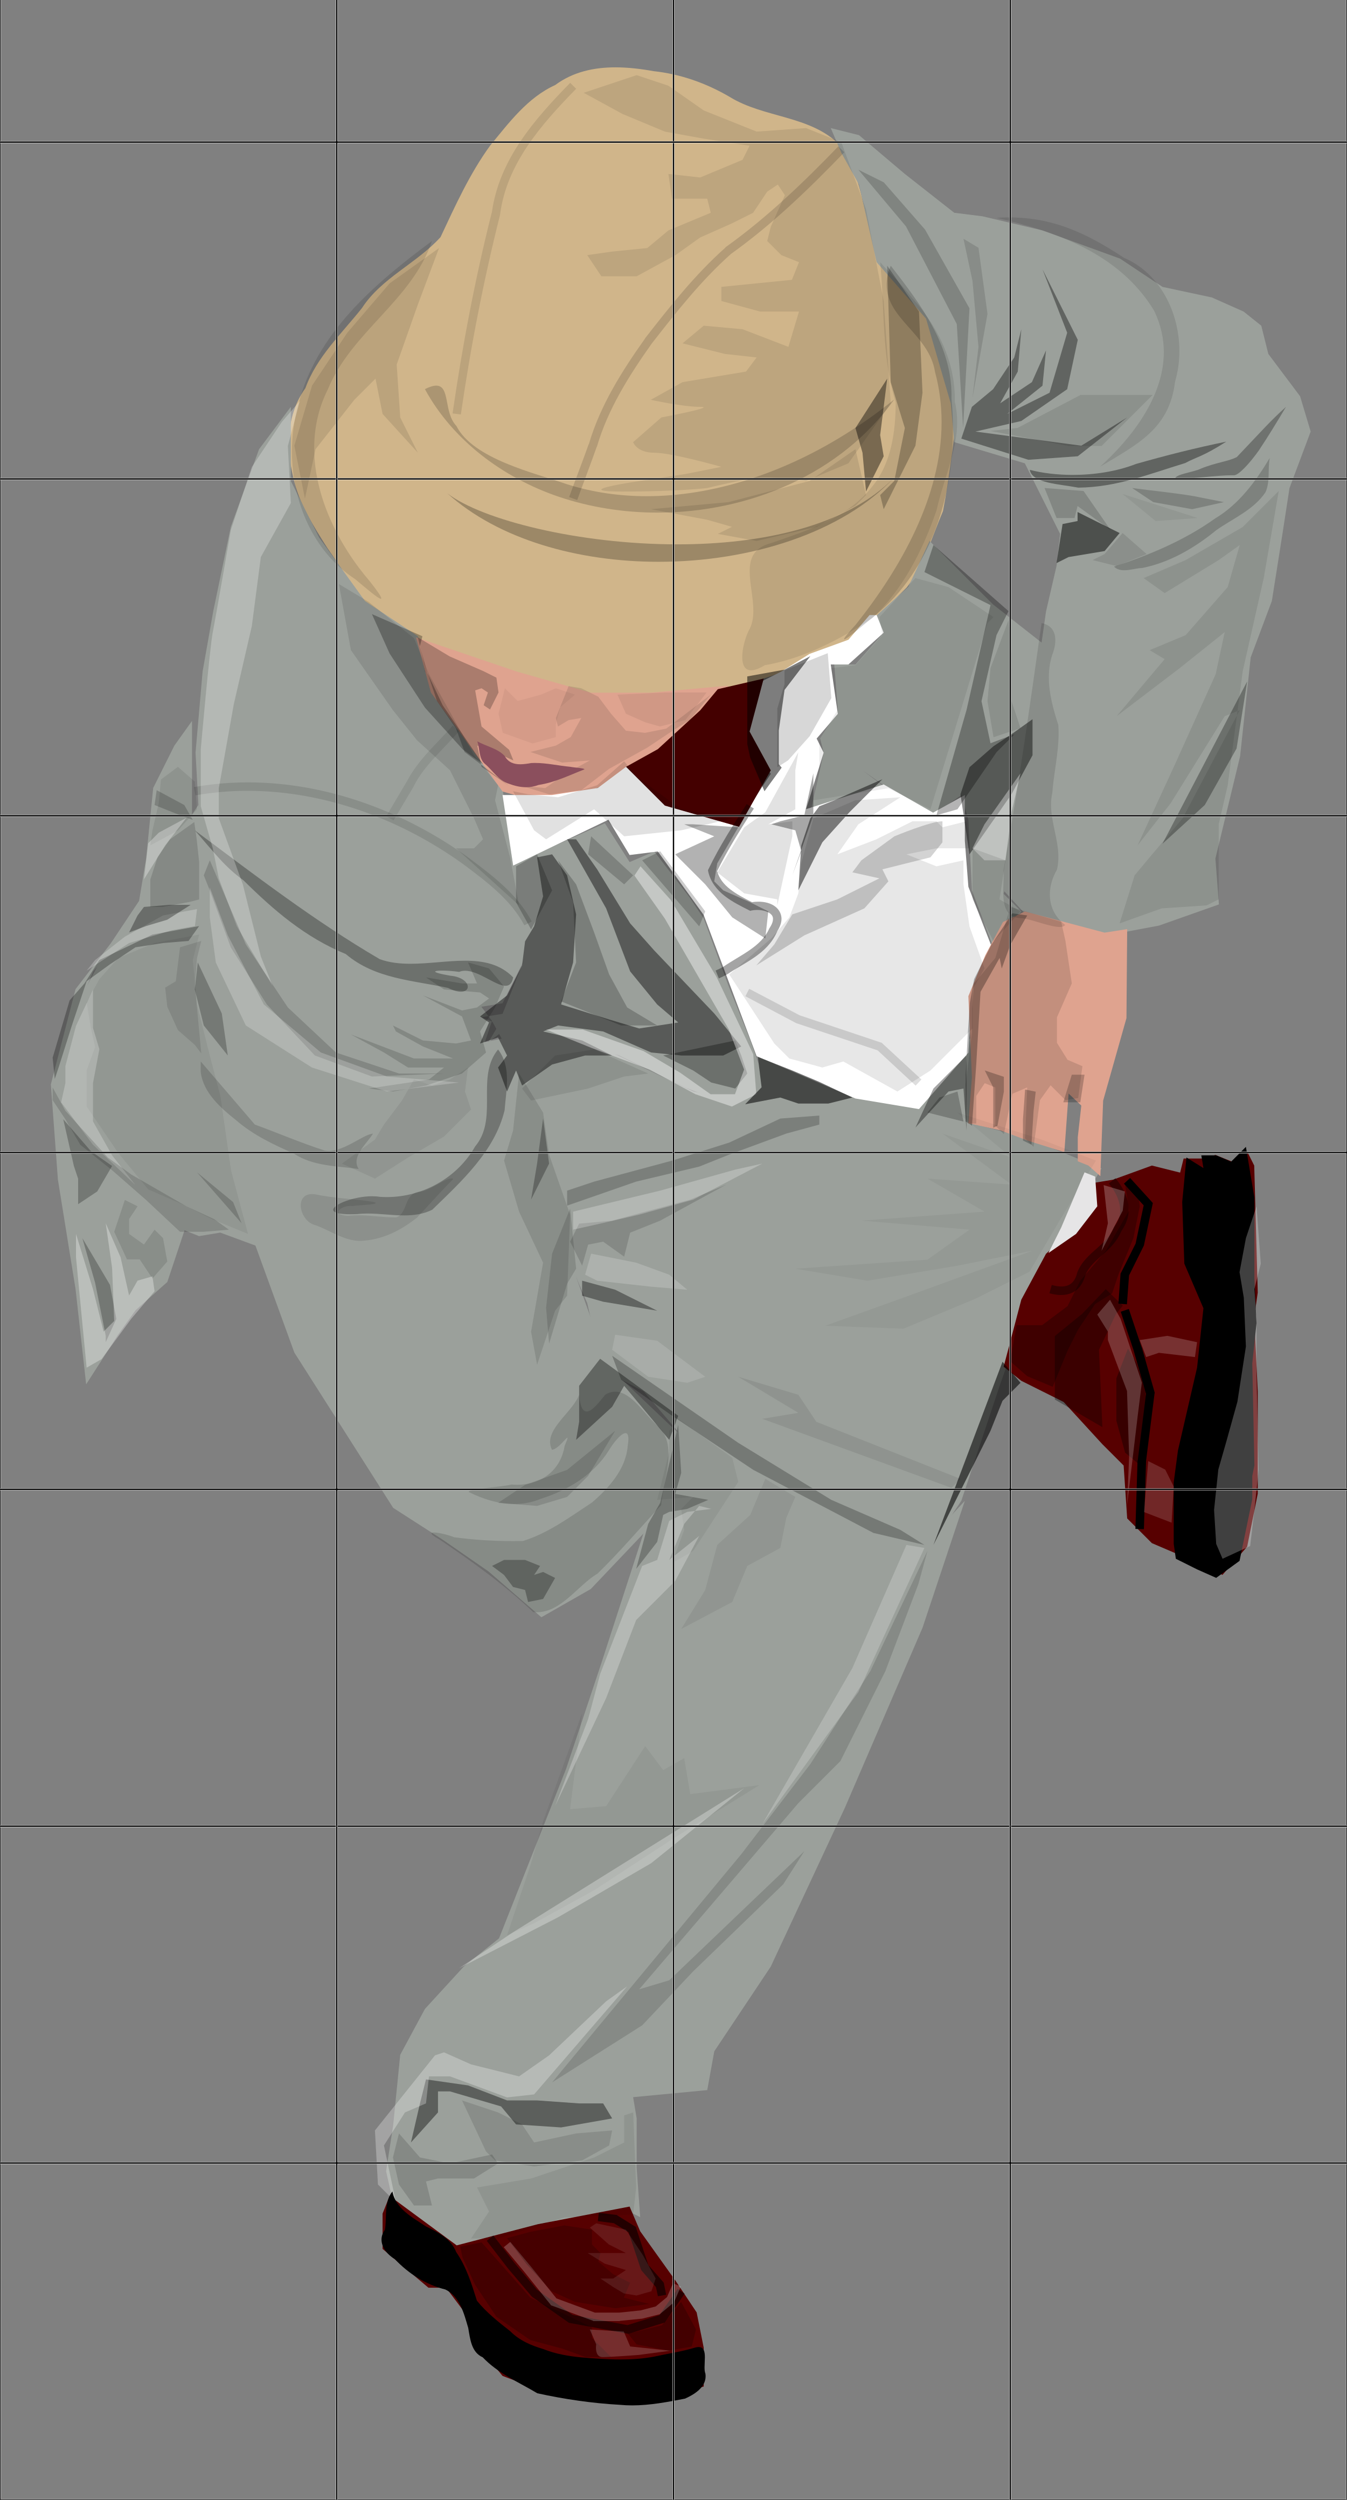 <?xml version="1.0" standalone="no"?>
<svg
    xmlns:xlink="http://www.w3.org/1999/xlink"
    xmlns:dc="http://purl.org/dc/elements/1.1/"
    xmlns:cc="http://creativecommons.org/ns#"
    xmlns:rdf="http://www.w3.org/1999/02/22-rdf-syntax-ns#"
    xmlns:svg="http://www.w3.org/2000/svg"
    xmlns="http://www.w3.org/2000/svg"
    version="1.1"
    viewBox="0 0 512 950">
<rect x="0" y="0" width="512" height="950" fill="#808080" stroke="none"/>
<defs>
</defs>
<g transform="translate(0, 950) scale(1, -1)">
<path id="p1" fill-rule="evenodd" fill="rgb(155,160,155)" d="M 369.025 523.151 L 371.508 558.36 345.88 531.195 321.537 536.36 286.662 554.735 288.943 543.265 284.92 537.901 308.263 521.467 322.478 531.195 346.623 525.831 369.025 523.151 Z "/>
<path id="p2" fill-rule="evenodd" fill="rgb(208,181,138)" d="M 141.393 717.062 C 154.137 708.957 165.298 702.088 180.613 698.897 194.058 694.748 207.261 689.235 221.092 686.687 229.892 686.372 238.752 685.71 247.577 685.71 255.317 685.71 263.03 686.22 270.651 687.921 286.513 689.517 301.247 695.99 315.851 701.829 327.095 708.007 335.556 717.984 344.679 726.763 351.279 735.313 354.25 745.993 358.436 755.752 360.893 768.595 362.398 781.592 363.895 794.575 360.17 806.133 357.055 817.888 352.952 829.323 344.834 839.057 333.394 847.302 331.549 860.785 327.438 872.046 326.93 885.236 319.237 894.835 308.045 906.211 290.434 905.079 277.326 913.193 268.423 918.397 258.662 921.867 248.386 922.965 243.67 923.814 238.784 924.409 233.952 924.409 225.807 924.409 217.815 922.717 211.041 917.687 200.514 912.9 193.483 903.393 186.334 894.711 178.53 883.991 173.057 871.844 167.452 859.894 158.396 849.889 145.081 844.476 137.569 832.911 129.866 823.191 120.376 814.382 116.082 802.498 111.589 796.198 109.836 788.987 109.836 781.631 109.836 777.257 110.456 772.832 111.487 768.517 113.626 758.706 119.146 750.06 124.467 741.684 129.592 734.575 135.779 723.77 141.393 717.062 Z "/>
<path id="p3" fill-rule="evenodd" fill="rgb(155,160,155)" d="M 110.542 795.384 L 98.47 779.289 87.738 749.786 81.032 717.603 77.008 694.803 74.325 663.959 75.666 639.82 72.984 623.728 77.008 604.953 78.349 599.59 74.325 588.862 72.984 570.087 78.349 529.856 90.421 494.987 111.883 435.982 149.441 376.976 168.221 364.907 185.658 352.837 205.779 335.404 224.558 346.132 250.044 372.954 254.068 383.682 258.092 405.137 231.265 430.618 219.192 464.145 221.875 485.601 213.827 503.034 211.144 521.809 203.096 531.195 197.731 544.606 191.024 555.334 184.317 553.995 186.999 562.04 182.975 567.403 191.024 568.745 199.072 584.84 191.024 564.723 182.975 563.381 189.682 560.701 185.658 553.995 191.024 558.017 195.048 551.312 211.144 555.334 235.089 549.029 260.775 536.562 282.037 528.713 290.285 540.584 284.92 555.334 276.87 575.451 267.482 600.931 262.116 608.978 248.702 626.412 239.313 622.387 229.923 637.139 205.779 626.412 195.048 621.048 192.365 639.82 191.024 650.551 180.293 665.301 161.514 694.803 158.831 708.214 138.711 721.625 121.273 745.764 110.542 767.22 110.542 795.384 Z "/>
<path id="p4" fill-rule="evenodd" fill="rgb(155,160,155)" d="M 72.984 676.028 L 66.277 666.642 58.228 650.551 55.546 623.728 52.863 607.637 42.132 591.542 28.718 574.109 19.329 537.901 22.012 501.693 28.718 460.12 32.743 423.912 44.815 442.687 51.522 452.076 63.594 462.804 70.301 482.92 50.18 494.987 35.425 504.376 24.694 523.151 24.694 543.265 28.718 564.723 35.425 580.815 55.546 604.953 62.253 623.728 72.984 638.481 72.984 665.301 72.984 676.028 Z "/>
<path id="p5" fill-rule="evenodd" fill="rgb(155,160,155)" d="M 75.466 644.185 L 60.911 622.188 55.746 608.578 38.108 584.84 26.036 562.04 22.212 528.374 32.943 505.176 54.204 492.306 68.96 482.92 75.666 480.237 83.714 481.579 98.269 476.215 85.797 515.504 77.008 540.584 75.066 572.969 78.69 590.402 81.573 600.931 76.607 624.67 75.466 644.185 Z "/>
<path id="p6" fill-rule="evenodd" fill="rgb(155,160,155)" d="M 186.999 562.04 L 207.12 559.359 232.606 549.97 263.457 535.22 279.554 532.137 287.601 539.242 306.38 527.173 328.785 533.28 361.377 525.232 390.886 517.387 418.668 505.985 394.912 465.484 380.156 423.912 365.402 379.659 351.988 359.543 323.818 374.296 258.951 404.538 244.678 421.232 228.982 429.478 223.216 454.757 219.192 464.145 218.651 488.083 211.744 500.751 207.72 522.008 199.272 531.797 195.048 547.29 186.999 562.04 Z "/>
<path id="p7" fill-rule="evenodd" fill="rgb(155,160,155)" d="M 258.292 408.961 L 250.644 382.881 244.678 367.59 228.582 317.971 215.168 277.74 189.682 213.368 176.269 202.64 161.514 186.549 152.124 169.115 149.441 142.293 146.759 124.86 149.441 112.791 172.245 95.357 201.755 103.404 237.972 110.107 243.337 107.427 241.996 126.202 241.996 144.977 240.654 153.021 268.823 155.704 271.506 170.454 292.969 202.64 321.136 262.987 350.646 331.382 366.742 379.659 350.646 362.226 283.578 397.093 258.292 408.961 Z "/>
<path id="p8" fill-rule="evenodd" fill="rgb(87,0,0)" d="M 148.1 115.474 L 145.417 108.768 145.417 100.721 145.417 95.357 162.855 80.605 169.562 80.605 177.61 69.877 178.951 61.83 191.024 47.08 212.485 39.032 233.947 36.352 258.092 40.374 267.482 43.057 267.482 57.807 264.799 71.218 256.751 83.288 243.337 102.063 239.313 111.449 204.437 104.743 173.586 96.699 148.1 115.474 Z "/>
<path id="p9" fill-rule="evenodd" fill="rgb(87,0,0)" d="M 415.031 500.354 L 423.08 501.693 437.834 507.056 448.567 504.376 449.906 509.74 457.955 509.74 461.978 511.081 468.685 508.398 474.05 512.423 476.734 507.056 478.076 458.781 476.734 449.393 478.076 421.232 478.076 382.34 474.05 362.226 464.662 351.496 447.225 359.543 437.834 363.565 428.445 372.954 427.103 393.068 419.057 401.115 404.301 417.207 388.205 425.254 381.498 430.618 388.205 456.098 397.593 473.531 412.35 486.943 415.031 490.965 415.031 500.354 Z "/>
<path id="p10" fill-rule="evenodd" fill="rgb(155,160,155)" d="M 315.771 901.325 L 326.502 898.642 343.939 883.892 362.719 869.139 373.449 867.8 396.251 862.433 425.761 851.706 441.859 840.978 460.639 836.956 472.711 831.592 479.418 826.228 482.1 815.497 494.172 799.406 498.195 785.995 490.149 764.539 487.465 747.106 483.442 721.625 475.392 700.167 471.369 662.62 461.978 623.728 463.32 606.295 440.517 598.248 419.057 594.226 396.251 595.567 380.156 613.001 389.544 661.278 397.593 717.603 401.617 735.036 402.959 747.106 389.544 773.925 362.719 781.972 361.377 796.722 351.988 828.908 333.209 850.364 326.502 879.869 319.794 891.939 315.771 901.325 Z "/>
<path id="p11" fill-rule="evenodd" fill="rgb(155,160,155)" d="M 353.33 744.423 L 377.472 720.284 396.251 705.534 390.886 666.642 385.521 625.07 381.498 610.317 388.205 603.612 377.472 590.203 369.426 611.659 368.084 638.481 365.402 647.867 356.011 641.162 350.646 641.162 327.844 657.256 338.574 649.209 307.722 639.82 313.087 663.959 311.745 669.325 318.453 680.053 317.113 697.487 325.16 697.487 335.89 709.556 331.867 714.92 345.281 726.989 353.33 744.423 Z "/>
<path id="p12" fill-rule="evenodd" fill="rgb(223,163,143)" d="M 158.09 707.814 L 163.796 686.817 191.024 649.209 200.413 646.526 213.827 646.526 231.265 651.889 241.996 658.595 262.116 672.006 276.87 689.439 247.361 686.759 224.558 686.759 196.389 694.803 158.09 707.814 Z "/>
<path id="p13" fill-rule="evenodd" fill="rgb(255,255,255)" d="M 322.478 697.487 L 315.771 697.487 318.453 678.712 310.406 669.325 313.087 663.959 306.38 642.503 335.89 651.889 354.669 641.162 366.742 647.867 366.742 630.434 368.084 613.001 377.472 588.862 376.133 583.498 369.426 571.428 368.084 549.97 349.304 528.515 325.16 532.537 287.601 548.631 267.482 602.273 250.044 626.412 239.313 625.07 231.265 638.481 195.048 621.048 191.024 647.867 209.803 647.867 227.241 650.551 237.972 658.595 255.409 643.845 280.896 637.139 290.285 651.889 292.969 655.914 284.92 667.984 283.578 688.098 296.992 694.803 307.722 701.509 322.478 706.873 330.525 716.262 333.209 716.262 335.89 709.556 322.478 697.487 Z "/>
<path id="p14" fill-rule="evenodd" fill="rgb(68,0,0)" d="M 272.847 688.098 L 266.14 680.053 250.044 665.301 237.972 658.595 252.726 643.845 280.896 635.798 292.969 657.256 284.92 672.006 290.285 692.123 272.847 688.098 Z "/>
<path id="p15" fill-rule="evenodd" fill="rgb(223,163,143)" d="M 428.445 596.909 L 428.172 563.086 419.305 531.709 418.248 503.034 413.689 507.07 409.666 508.671 409.666 517.787 411.008 529.856 406.175 534.425 404.563 512.161 390.886 516.445 380.156 520.467 368.084 523.151 369.426 540.584 368.084 571.428 374.517 586.987 381.225 599.601 389.544 603.612 419.863 595.578 428.445 596.909 Z "/>
<path id="p16" fill-rule="evenodd" fill="rgb(0,0,0)" fill-opacity="0.253" d="M 339.916 768.561 C 321.672 749.869 289.396 743.134 257.498 743.134 220.018 743.134 183.059 752.432 169.997 762.557 189.492 744.97 219.794 736.502 250.319 736.502 285.122 736.502 320.216 747.51 339.916 768.561 Z "/>
<path id="p17" fill-rule="evenodd" fill="rgb(0,0,0)" fill-opacity="0.178" d="M 339.916 798.21 C 319.745 769.905 284.714 755.193 249.925 755.193 237.134 755.193 224.376 757.182 212.401 761.215 191.273 768.393 172.15 782.594 161.511 802.114 163.351 803.047 164.746 803.452 165.821 803.452 171.208 803.452 168.549 793.262 173.477 788.137 179.801 775.518 203.565 770.165 215.559 765.961 225.442 762.844 235.601 761.435 245.776 761.435 271.391 761.435 297.104 770.362 318.762 783.425 326.154 787.861 333.22 792.816 339.916 798.21 Z "/>
<path id="p18" fill-rule="evenodd" fill="rgb(0,0,0)" fill-opacity="0.091" d="M 334.551 850.364 C 336.326 832.586 335.073 814.233 340.465 797.073 340.438 786.055 338.787 773.79 331.5 765.072 322.012 752.975 307.087 748.511 293.201 743.63 286.561 741.966 284.959 737.863 284.959 732.876 284.959 728.228 286.35 722.812 286.35 717.884 286.35 715.128 285.915 712.524 284.558 710.293 283.266 707.581 282.125 703.526 282.125 700.312 282.125 697.461 283.023 695.273 285.51 695.273 286.781 695.273 288.467 695.845 290.66 697.191 305.555 699.75 319.09 706.897 331.544 715.041 343.268 726.051 350.864 741.121 356.017 756.183 358.417 767.315 363.823 778.217 363.823 789.625 363.823 792.158 363.556 794.717 362.931 797.308 362.938 797.639 362.941 797.97 362.941 798.301 362.941 813.025 356.18 826.433 346.333 837.177 342.793 841.903 338.417 845.908 334.551 850.364 Z "/>
<path id="p19" fill-rule="evenodd" fill="rgb(0,0,0)" fill-opacity="0.419" d="M 337.232 806.111 L 325.16 787.336 327.844 777.95 329.186 763.198 335.89 776.609 334.551 784.653 337.232 806.111 Z "/>
<path id="p20" fill-rule="evenodd" fill="rgb(0,0,0)" fill-opacity="0.141" d="M 318.665 894.393 C 305.309 880.546 291.403 867.204 275.811 856.067 L 275.73 855.987 275.73 855.907 C 264.152 845.613 254.534 833.406 245.143 821.375 L 245.143 821.292 C 236.45 809.024 228.199 796.049 223.837 781.271 223.835 781.266 223.834 781.261 223.834 781.255 223.834 781.239 223.839 781.223 223.839 781.208 223.839 781.202 223.838 781.196 223.837 781.191 223.836 781.189 223.832 781.189 223.827 781.189 223.811 781.189 223.781 781.194 223.766 781.194 223.76 781.194 223.756 781.193 223.756 781.191 221.386 774.475 218.782 767.86 216.331 761.102 L 219.398 759.97 C 221.84 766.709 224.418 773.401 226.823 780.222 L 226.903 780.305 C 231.091 794.55 239.079 807.232 247.725 819.437 257.089 831.434 266.495 843.382 277.749 853.406 277.776 853.431 277.801 853.461 277.829 853.486 293.642 864.794 307.543 878.257 320.927 892.135 L 318.665 894.393 Z "/>
<path id="p21" fill-rule="evenodd" fill="rgb(0,0,0)" fill-opacity="0.103" d="M 216.735 918.521 C 203.357 904.837 189.71 889.463 186.954 869.219 186.946 869.161 186.882 869.12 186.874 869.059 180.568 843.976 175.717 818.462 172.024 792.891 L 175.171 792.488 C 178.858 818.018 183.805 843.476 190.102 868.493 L 190.102 868.576 190.102 868.656 C 192.64 887.784 205.658 902.62 218.994 916.26 L 216.735 918.521 Z "/>
<path id="p22" fill-rule="evenodd" fill="rgb(0,0,0)" fill-opacity="0.103" d="M 166.879 855.731 L 158.831 834.272 150.783 811.475 152.124 791.359 158.831 777.95 145.417 792.7 142.735 806.111 134.686 798.064 119.931 779.289 115.907 760.514 111.883 780.631 118.59 803.428 132.004 823.545 148.1 842.32 166.879 855.731 Z "/>
<path id="p23" fill-rule="evenodd" fill="rgb(0,0,0)" fill-opacity="0.116" d="M 164.196 858.411 C 142.433 842.259 120.061 823.288 113.259 795.778 111.731 790.192 110.963 784.324 110.963 778.437 110.963 759.544 118.878 740.458 135.008 729.896 139.246 726.352 143.787 722.453 144.739 722.453 144.857 722.453 144.92 722.513 144.92 722.642 144.92 723.206 143.708 725.089 140.651 728.98 128.755 742.81 119.426 761.311 119.426 779.723 119.426 787.269 120.993 794.799 124.591 801.987 133.587 823.937 156.635 835.84 164.196 858.411 Z "/>
<path id="p24" fill-rule="evenodd" fill="rgb(0,0,0)" fill-opacity="0.169" d="M 338.574 849.025 C 349.835 834.524 361.675 818.923 361.675 799.743 361.675 799.33 361.669 798.914 361.658 798.498 362.032 794.681 362.224 790.805 362.224 786.908 362.224 759.636 352.83 731.289 330.566 714.453 326.839 711.31 321.728 707.05 320.947 707.05 320.881 707.05 320.846 707.081 320.846 707.146 320.846 707.533 322.079 709.129 325.287 712.629 342.479 734.253 357.903 761.479 357.903 789.6 357.903 795.935 357.12 802.315 355.398 808.687 353.161 822.914 337.027 828.755 337.027 841.718 337.027 843.922 337.493 846.333 338.574 849.025 Z "/>
<path id="p25" fill-rule="evenodd" fill="rgb(0,0,0)" fill-opacity="0.244" d="M 337.232 849.025 L 338.574 804.77 343.939 787.336 339.916 767.22 334.551 761.856 335.89 756.492 347.962 780.631 350.646 800.747 349.304 831.592 337.232 849.025 Z "/>
<path id="p26" fill-rule="evenodd" fill="rgb(0,0,0)" fill-opacity="0.091" d="M 221.875 914.736 L 236.63 906.689 252.726 899.983 267.482 897.303 284.92 894.619 282.236 889.256 266.14 882.55 254.068 883.892 255.409 874.503 268.823 874.503 270.164 869.139 254.068 862.433 246.02 855.731 232.606 854.389 223.216 853.047 228.582 845 241.996 845 256.75 853.047 266.14 859.753 278.212 865.117 286.262 869.139 291.627 877.186 295.65 879.869 298.334 875.845 292.969 863.775 291.627 858.411 296.992 853.047 303.699 850.364 301.015 843.661 287.601 842.32 274.188 840.978 274.188 835.614 288.943 831.592 303.699 831.592 299.673 818.181 282.236 824.886 267.482 826.228 259.433 819.522 275.53 815.497 287.601 814.159 283.578 808.792 259.433 804.77 247.361 798.064 C 247.361 798.064 259.433 795.384 266.14 795.384 267.046 795.384 267.438 795.31 267.438 795.183 267.438 794.369 251.385 791.359 251.385 791.359 L 240.654 781.972 C 240.654 781.972 241.996 777.95 248.702 777.95 255.409 777.95 274.188 772.584 274.188 772.584 L 260.775 769.903 243.337 767.22 C 243.337 767.22 228.566 765.111 228.566 763.947 228.566 763.504 230.71 763.198 236.63 763.198 258.092 763.198 268.823 764.539 268.823 764.539 268.823 764.539 284.92 768.561 290.285 768.561 295.65 768.561 306.38 767.22 306.38 767.22 L 322.478 773.925 338.574 796.722 335.89 835.614 329.186 870.481 319.794 895.961 306.38 901.325 287.601 899.983 267.482 908.031 254.068 917.417 241.996 921.442 221.875 914.736 Z "/>
<path id="p27" fill-rule="evenodd" fill="rgb(0,0,0)" fill-opacity="0.094" d="M 325.16 779.289 L 307.722 767.22 276.87 759.175 247.361 756.492 268.823 752.47 278.212 749.786 272.847 747.106 287.601 744.423 310.406 749.786 325.16 757.834 329.186 761.856 325.16 779.289 Z "/>
<path id="p28" fill-rule="evenodd" fill="rgb(0,0,0)" fill-opacity="0.303" d="M 474.05 691.032 L 441.859 629.343 457.955 644.093 470.027 665.552 474.05 691.032 Z "/>
<path id="p29" fill-rule="evenodd" fill="rgb(0,0,0)" fill-opacity="0.372" d="M 369.426 795.384 L 377.472 802.089 385.521 814.159 388.205 824.886 386.863 808.792 380.156 796.722 392.228 804.77 397.593 816.839 396.251 803.428 382.84 792.7 398.935 800.747 405.643 823.545 396.251 847.683 409.666 820.861 405.643 802.089 388.205 790.017 370.768 785.995 390.886 783.314 411.008 780.631 428.445 791.359 409.666 776.609 390.886 775.267 365.4 783.314 369.426 795.384 Z "/>
<path id="p30" fill-rule="evenodd" fill="rgb(0,0,0)" fill-opacity="0.378" d="M 391.428 771.443 C 396.192 770.204 401.853 769.524 407.757 769.524 415.868 769.524 424.439 770.807 431.784 773.682 443.121 776.912 454.556 779.808 466.109 782.163 457.085 776.393 454.937 776.424 450.483 774.022 436.715 769.848 424.538 764.832 409.859 764.683 402.528 766.091 392.322 766.317 391.428 771.443 Z "/>
<path id="p31" fill-rule="evenodd" fill="rgb(0,0,0)" fill-opacity="0.287" d="M 488.807 795.384 C 482.762 789.926 480.545 787.248 470.118 776.305 466.697 774.557 462.274 774.295 456.398 771.882 453.7 770.528 446.661 769.808 446.661 768.058 446.661 768.049 446.661 768.04 446.661 768.031 447.002 768.018 447.363 768.011 447.742 768.011 453.267 768.011 462.611 769.388 468.157 769.388 468.449 769.388 468.73 769.384 469 769.376 469.01 769.376 469.019 769.375 469.029 769.375 470.821 769.375 475.019 773.922 478.507 778.845 482.116 784.244 485.477 789.807 488.807 795.384 Z "/>
<path id="p32" fill-rule="evenodd" fill="rgb(0,0,0)" fill-opacity="0.191" d="M 430.328 764.539 C 438.157 763.479 446.095 762.745 453.843 761.445 457.629 760.688 461.418 759.932 465.203 759.175 461.18 758.281 457.154 757.386 453.131 756.492 448.213 757.386 443.295 758.281 438.375 759.175 435.694 760.961 433.01 762.75 430.328 764.539 Z "/>
<path id="p33" fill-rule="evenodd" fill="rgb(0,0,0)" fill-opacity="0.091" d="M 434.699 730.313 L 442.688 724.607 463.232 737.159 471.223 742.866 466.656 726.89 450.679 708.634 436.983 702.928 442.688 699.505 424.428 677.825 448.395 696.081 465.515 709.774 462.091 693.798 446.112 658.427 432.416 628.758 444.971 644.734 465.515 677.825 471.223 680.106 449.536 639.028 436.983 624.192 431.276 617.346 425.568 599.09 441.547 604.796 458.667 605.936 463.232 608.219 463.232 636.745 466.656 651.58 472.363 694.941 480.354 730.313 486.059 763.405 472.363 749.712 450.679 737.159 434.699 730.313 Z "/>
<path id="p34" fill-rule="evenodd" fill="rgb(0,0,0)" fill-opacity="0.188" d="M 482.635 775.957 C 477.314 767.065 470.927 758.369 461.876 752.975 450.259 744.654 436.936 739.1 423.431 734.653 424.547 733.611 425.899 733.287 427.338 733.287 429.612 733.287 432.101 734.096 434.214 734.159 444.709 736.273 454.147 741.825 462.348 748.547 468.763 753.047 476.525 756.232 481.034 762.963 482.859 767.068 481.812 771.662 482.635 775.957 Z "/>
<path id="p35" fill-rule="evenodd" fill="rgb(0,0,0)" fill-opacity="0.5" d="M 403.884 750.852 L 409.588 751.995 409.588 755.418 425.568 747.429 419.863 740.583 406.164 738.302 401.6 736.019 403.884 750.852 Z "/>
<path id="p36" fill-rule="evenodd" fill="rgb(0,0,0)" fill-opacity="0.106" d="M 378.773 867.226 C 400.855 862.108 425.297 853.936 438.643 832.003 441.249 826.657 442.372 821.356 442.372 816.195 442.372 798.925 429.793 783.221 418.115 772.608 432.176 781.128 444.499 786.92 446.636 804.949 447.746 808.687 448.288 812.633 448.288 816.601 448.288 831.257 440.886 846.205 427.277 851.993 412.529 861.743 399.899 867.374 383.471 867.374 381.94 867.374 380.375 867.325 378.773 867.226 Z "/>
<path id="p37" fill-rule="evenodd" fill="rgb(0,0,0)" fill-opacity="0.175" d="M 326.272 885.501 L 344.37 863.957 363.674 826.86 366.087 787.367 368.501 832.842 351.61 862.762 335.923 880.711 326.272 885.501 Z "/>
<path id="p38" fill-rule="evenodd" fill="rgb(0,0,0)" fill-opacity="0.128" d="M 366.22 859.256 L 369.644 843.28 371.925 818.175 369.644 798.779 375.349 830.728 371.925 855.833 366.22 859.256 Z "/>
<path id="p39" fill-rule="evenodd" fill="rgb(0,0,0)" fill-opacity="0.159" d="M 397.036 764.545 L 401.6 753.135 408.448 753.135 409.588 757.698 422.144 748.572 411.872 763.405 397.036 764.545 Z "/>
<path id="p40" fill-rule="evenodd" fill="rgb(0,0,0)" fill-opacity="0.109" d="M 426.711 747.429 L 419.863 739.442 415.296 737.159 424.428 734.879 435.84 739.442 426.711 747.429 Z "/>
<path id="p41" fill-rule="evenodd" fill="rgb(0,0,0)" fill-opacity="0.094" d="M 376.492 786.227 L 386.764 787.367 410.732 799.919 426.711 799.919 438.123 799.919 427.852 789.65 418.72 780.52 406.164 780.52 376.492 786.227 Z "/>
<path id="p42" fill-rule="evenodd" fill="rgb(0,0,0)" fill-opacity="0.062" d="M 426.711 762.264 L 439.264 751.995 455.243 753.135 426.711 762.264 Z "/>
<path id="p43" fill-rule="evenodd" fill="rgb(0,0,0)" fill-opacity="0.119" d="M 395.893 713.197 C 391.491 681.82 387.067 650.435 381.418 619.253 381.473 618.647 381.493 617.994 381.493 617.307 381.493 615.382 381.335 613.196 381.335 611.064 381.335 605.884 382.269 601.027 388.682 601.027 388.718 601.027 388.754 601.028 388.791 601.028 392.451 600.519 399.197 597.729 402.744 597.729 403.753 597.729 404.504 597.955 404.85 598.524 400.829 601.552 399.053 605.716 399.053 610.048 399.053 613.237 400.015 616.516 401.752 619.502 402.14 621.104 402.297 622.694 402.297 624.276 402.297 630.948 399.505 637.476 399.505 644.175 399.505 645.658 399.642 647.15 399.976 648.654 400.553 656.233 402.381 663.792 402.381 671.393 402.381 672.419 402.348 673.446 402.274 674.474 400.39 680.295 398.666 686.459 398.666 692.585 398.666 695.852 399.156 699.108 400.374 702.296 400.842 703.712 401.132 705.22 401.132 706.651 401.132 709.761 399.765 712.513 395.893 713.197 Z "/>
<path id="p44" fill-rule="evenodd" fill="rgb(0,0,0)" fill-opacity="0.116" d="M 87.606 652.497 C 82.977 652.243 78.331 651.702 73.724 650.885 L 74.289 647.737 C 80.873 648.906 87.512 649.464 94.144 649.464 123.574 649.464 152.866 638.483 176.624 621.191 185.415 614.582 194.266 607.869 199.302 598.356 L 202.127 599.808 C 196.655 610.143 187.27 617.164 178.48 623.773 154.242 641.413 124.381 652.678 94.197 652.678 92.001 652.678 89.803 652.618 87.606 652.497 Z "/>
<path id="p45" fill-rule="evenodd" fill="rgb(0,0,0)" fill-opacity="0.084" d="M 172.104 674.284 C 166.276 667.548 158.996 661.485 154.591 652.9 154.574 652.867 154.528 652.856 154.511 652.82 151.956 648.48 149.398 644.171 146.844 639.828 L 149.587 638.216 C 152.154 642.578 154.769 646.926 157.335 651.288 L 157.335 651.368 C 161.341 659.235 168.435 665.149 174.526 672.185 L 172.104 674.284 Z "/>
<path id="p46" fill-rule="evenodd" fill="rgb(0,0,0)" fill-opacity="0.294" d="M 74.034 634.464 C 96.932 617.398 119.641 599.921 144.342 585.491 147.99 584.159 151.952 583.742 156.043 583.742 162.878 583.742 170.074 584.904 176.774 584.904 183.727 584.904 190.144 583.653 195.066 578.551 194.627 576.216 193.584 575.373 192.15 575.373 188.418 575.373 182.04 581.086 176.794 581.086 176.01 581.086 175.252 580.959 174.531 580.666 172.135 580.989 169.733 581.149 167.996 581.149 166.438 581.149 165.416 581.02 165.416 580.764 165.416 580.444 167.004 579.926 171.122 579.213 175.645 578.803 177.803 576.638 177.803 575.006 177.803 573.955 176.909 573.125 175.176 573.125 173.957 573.125 172.323 573.536 170.293 574.57 156.8 577.485 142.516 578.002 131.445 587.429 116.002 593.765 104.065 604.062 92.53 615.469 85.329 620.692 81.564 625.862 74.034 634.464 Z "/>
<path id="p47" fill-rule="evenodd" fill="rgb(0,0,0)" fill-opacity="0.109" d="M 128.818 728.033 L 133.384 702.928 149.362 680.106 158.493 668.696 171.048 657.284 180.179 639.028 183.603 631.041 180.179 627.615 173.331 627.615 197.299 605.936 193.875 624.192 188.168 645.874 189.31 651.58 180.179 662.99 174.472 673.259 163.059 693.798 157.352 707.491 140.232 721.184 128.818 728.033 Z "/>
<path id="p48" fill-rule="evenodd" fill="rgb(0,0,0)" fill-opacity="0.284" d="M 141.373 716.62 L 148.091 701.655 161.528 681.08 175.925 665.179 183.603 659.567 168.247 682.013 162.488 694.174 159.609 704.463 160.569 708.203 141.373 716.62 Z "/>
<path id="p49" fill-rule="evenodd" fill="rgb(255,255,255)" fill-opacity="0.253" d="M 110.557 758.841 L 99.143 738.302 95.719 712.057 88.871 682.389 83.164 650.437 83.164 639.028 92.295 613.923 99.143 586.537 103.709 575.128 90.012 597.95 83.164 616.206 80.882 627.615 76.316 643.591 76.316 665.273 C 76.316 665.273 79.74 704.068 80.882 709.774 82.023 715.48 87.73 748.572 87.73 748.572 L 95.719 772.534 107.133 789.65 113.981 797.636 109.415 780.52 110.557 758.841 Z "/>
<path id="p50" fill-rule="evenodd" fill="rgb(0,0,0)" fill-opacity="0.159" d="M 79.74 623.052 L 93.436 591.103 109.415 567.138 127.677 550.023 151.645 542.036 168.765 542.036 141.373 540.896 119.688 548.883 101.426 568.281 87.73 589.961 79.74 611.642 77.458 617.346 79.74 623.052 Z "/>
<path id="p51" fill-rule="evenodd" fill="rgb(0,0,0)" fill-opacity="0.156" d="M 184.744 550.023 L 175.614 542.036 161.917 537.473 149.362 535.19 140.232 536.33 163.059 539.753 168.765 544.319 155.069 544.319 145.938 550.023 133.384 556.869 157.352 547.742 172.189 547.742 160.776 552.306 150.504 558.012 149.362 560.292 160.776 554.589 173.331 553.446 179.038 554.589 175.614 563.715 160.776 571.705 175.614 565.998 181.32 567.138 185.886 570.562 182.462 572.845 168.765 573.985 161.917 578.551 175.614 576.268 181.32 576.268 177.896 584.257 185.886 581.974 191.592 575.128 188.168 567.138 182.462 558.012 184.744 550.023 Z "/>
<path id="p52" fill-rule="evenodd" fill="rgb(0,0,0)" fill-opacity="0.15" d="M 76.316 546.599 C 83.164 538.613 90.012 530.627 96.861 522.637 105.759 519.396 114.465 515.625 123.493 512.741 123.963 512.659 124.44 512.621 124.922 512.621 131.181 512.621 138.259 519.026 141.777 519.167 139.678 515.868 135.512 512.194 135.512 508.463 135.512 507.561 135.756 506.655 136.332 505.751 127.976 506.921 118.963 506.772 111.649 511.639 103.977 515.004 96.329 518.629 89.928 524.128 84.006 528.857 77.191 534.704 76.301 542.657 76.284 543.064 76.278 543.471 76.278 543.877 76.278 544.785 76.308 545.692 76.316 546.599 Z "/>
<path id="p53" fill-rule="evenodd" fill="rgb(0,0,0)" fill-opacity="0.069" d="M 145.938 522.637 L 152.787 531.767 157.352 539.753 164.2 537.473 171.048 539.753 177.896 544.319 176.755 535.19 179.038 528.344 168.765 518.074 155.069 510.085 142.514 502.098 129.959 507.805 142.514 516.931 145.938 522.637 Z "/>
<path id="p54" fill-rule="evenodd" fill="rgb(0,0,0)" fill-opacity="0.269" d="M 189.31 551.166 C 185.408 546.377 185.099 540.6 185.099 534.707 185.099 533.6 185.11 532.489 185.11 531.38 185.11 525.332 184.786 519.334 180.61 514.325 173.809 502.372 160.659 495.078 147.041 495.078 146.14 495.078 145.237 495.11 144.334 495.175 143.404 495.325 142.42 495.393 141.41 495.393 134.6 495.393 126.655 492.29 126.655 490.263 126.655 489.28 128.524 488.55 133.298 488.55 134.035 488.55 134.841 488.568 135.72 488.604 137.04 488.763 138.377 488.825 139.724 488.825 144.309 488.825 149.019 488.113 153.595 488.113 157.292 488.113 160.902 488.578 164.288 490.258 175.398 501.047 188.05 512.506 191.805 528.087 192.073 531.807 192.71 535.766 192.71 539.618 192.71 543.729 191.984 547.718 189.31 551.166 Z "/>
<path id="p55" fill-rule="evenodd" fill="rgb(0,0,0)" fill-opacity="0.1" d="M 158.493 487.266 C 152.636 482.617 145.952 479.127 138.453 478.531 137.903 478.465 137.361 478.433 136.825 478.433 130.78 478.433 125.53 482.387 119.973 484.375 116.574 485.11 114.318 488.854 114.318 491.937 114.318 494.262 115.601 496.211 118.643 496.211 119.035 496.211 119.457 496.179 119.91 496.111 127.138 494.573 134.566 494.438 141.88 493.251 142.55 493.079 142.834 492.932 142.834 492.804 142.834 492.167 135.778 492.01 134.117 491.674 133.838 491.703 133.562 491.716 133.293 491.716 130.742 491.716 128.684 490.512 128.684 489.461 128.684 488.722 129.703 488.058 132.287 487.945 133.586 488.099 134.88 488.16 136.171 488.16 140.885 488.16 145.555 487.35 150.287 487.35 150.384 487.35 150.482 487.35 150.58 487.351 155.28 488.911 153.29 496.812 159.881 497.171 163.24 497.44 169.339 502.188 171.596 502.188 171.883 502.188 172.108 502.111 172.257 501.938 167.535 497.182 163.1 492.135 158.493 487.266 Z "/>
<path id="p56" fill-rule="evenodd" fill="rgb(0,0,0)" fill-opacity="0.116" d="M 197.299 542.036 L 195.017 520.354 191.592 508.945 197.299 489.546 206.43 470.147 201.865 443.905 204.147 431.352 210.995 451.891 215.561 457.597 216.702 488.406 208.712 511.228 206.43 527.203 197.299 542.036 Z "/>
<path id="p57" fill-rule="evenodd" fill="rgb(0,0,0)" fill-opacity="0.281" d="M 206.43 524.92 L 204.147 507.805 201.865 494.112 208.712 507.805 206.43 524.92 Z "/>
<path id="p58" fill-rule="evenodd" fill="rgb(0,0,0)" fill-opacity="0.134" d="M 216.702 490.689 L 209.854 473.573 207.571 453.031 208.712 439.338 215.561 462.16 218.985 467.867 216.702 490.689 Z "/>
<path id="p59" fill-rule="evenodd" fill="rgb(0,0,0)" fill-opacity="0.366" d="M 228.115 433.635 L 220.126 423.366 220.126 409.67 218.985 402.824 232.681 415.376 237.246 423.366 254.367 402.824 257.791 411.953 228.115 433.635 Z "/>
<path id="p60" fill-rule="evenodd" fill="rgb(0,0,0)" fill-opacity="0.134" d="M 220.126 419.942 C 217.913 413.993 209.085 408.208 209.085 402.01 209.085 401.032 209.304 400.045 209.804 399.044 212.087 399.249 215.137 403.631 215.64 403.631 215.686 403.631 215.711 403.593 215.711 403.51 215.711 403.211 215.388 402.325 214.614 400.527 213.096 391.027 205.528 385.748 196.591 385.748 195.89 385.748 195.181 385.781 194.466 385.846 189.928 384.73 178.141 384.303 178.141 383.026 178.141 383.021 178.141 383.016 178.142 383.011 183.648 380.289 189.539 378.43 195.475 378.43 198.879 378.43 202.297 379.041 205.665 380.452 215.911 383.709 225.629 389.518 231.43 398.813 233.065 401.583 236.117 405.383 237.751 405.383 238.42 405.383 238.851 404.746 238.851 403.143 238.851 402.432 238.767 401.531 238.58 400.411 237.901 391.721 231.403 384.488 225.054 379.041 216.725 373.553 208.332 367.322 198.783 364.377 197.566 364.352 196.347 364.34 195.126 364.34 187.596 364.34 180.01 364.807 172.599 365.812 170.663 366.625 166.753 367.616 164.95 367.616 164.363 367.616 164 367.511 164 367.261 164 366.877 164.862 366.148 167.101 364.929 179.534 356.514 191.783 347.705 202.693 337.35 203.105 337.313 203.51 337.296 203.909 337.296 213.428 337.296 219.459 347.419 227.103 351.973 235.608 360.233 243.272 369.288 251.309 377.989 251.764 383.847 254.11 390.94 254.11 397.296 254.11 401.284 253.187 404.981 250.294 407.901 245.558 411.637 240.223 421.121 233.84 421.121 232.616 421.121 231.354 420.772 230.05 419.967 227.675 417.014 224.998 413.581 222.996 413.581 221.598 413.581 220.53 415.257 220.126 419.942 Z "/>
<path id="p61" fill-rule="evenodd" fill="rgb(0,0,0)" fill-opacity="0.131" d="M 233.822 406.247 L 223.55 389.131 215.561 381.145 204.147 377.721 189.31 378.862 199.582 385.708 215.561 391.414 233.822 406.247 Z "/>
<path id="p62" fill-rule="evenodd" fill="rgb(0,0,0)" fill-opacity="0.284" d="M 199.582 357.182 L 191.592 357.182 187.027 354.899 191.592 351.476 195.016 346.913 199.582 345.77 200.723 341.207 206.43 342.347 210.995 350.336 206.43 352.616 203.006 351.476 205.288 354.899 199.582 357.182 Z "/>
<path id="p63" fill-rule="evenodd" fill="rgb(255,255,255)" fill-opacity="0.209" d="M 79.74 601.373 L 82.023 584.257 93.436 560.292 118.546 544.319 147.08 535.19 174.472 538.613 147.08 540.896 121.97 550.023 100.285 568.281 86.588 594.527 79.74 612.783 79.74 601.373 Z "/>
<path id="p64" fill-rule="evenodd" fill="rgb(0,0,0)" fill-opacity="0.244" d="M 75.175 584.257 L 84.306 564.858 86.588 548.883 77.458 560.292 74.034 573.985 75.175 584.257 Z "/>
<path id="p65" fill-rule="evenodd" fill="rgb(0,0,0)" fill-opacity="0.434" d="M 204.147 624.192 L 206.43 609.359 203.006 597.95 199.582 592.244 198.441 583.114 192.734 571.705 182.462 563.715 185.886 561.435 182.462 553.446 189.31 555.729 192.734 548.883 189.31 544.319 192.734 535.19 196.158 543.176 198.441 537.473 209.854 545.459 222.409 548.883 232.681 548.883 221.267 554.589 206.43 558.012 212.137 560.292 229.257 558.012 247.518 550.023 258.932 548.883 274.911 548.883 281.758 552.306 271.487 564.858 248.66 588.82 239.529 599.09 226.974 619.629 218.985 631.041 215.561 631.041 230.398 604.796 239.529 580.834 249.801 568.281 257.791 561.435 242.953 559.152 231.539 562.575 213.278 568.281 217.843 584.257 218.985 602.513 215.561 617.346 209.854 625.335 204.147 624.192 Z "/>
<path id="p66" fill-rule="evenodd" fill="rgb(0,0,0)" fill-opacity="0.212" d="M 212.137 623.052 L 217.843 607.076 218.985 584.257 213.278 569.422 236.105 560.292 249.801 560.292 238.388 567.138 231.539 579.691 225.833 595.667 218.985 613.923 212.137 623.052 Z "/>
<path id="p67" fill-rule="evenodd" fill="rgb(0,0,0)" fill-opacity="0.216" d="M 196.158 620.769 L 196.158 607.076 201.865 596.807 209.854 611.642 204.147 625.335 196.158 620.769 Z "/>
<path id="p68" fill-rule="evenodd" fill="rgb(0,0,0)" fill-opacity="0.303" d="M 252.084 548.883 L 263.497 543.176 270.345 538.613 279.477 536.33 284.041 542.036 281.758 548.883 279.477 554.589 252.084 548.883 Z "/>
<path id="p69" fill-rule="evenodd" fill="rgb(255,255,255)" fill-opacity="0.409" d="M 207.571 558.743 L 221.466 558.743 244.624 550.55 258.518 542.359 270.097 534.166 279.361 534.166 282.835 543.527 277.044 558.743 252.729 600.873 241.15 617.26 243.466 620.769 255.045 607.896 272.413 578.639 286.308 549.379 287.465 534.166 278.201 529.484 264.308 534.166 246.94 543.527 224.94 551.72 207.571 558.743 Z "/>
<path id="p70" fill-rule="evenodd" fill="rgb(0,0,0)" fill-opacity="0.188" d="M 224.691 632.181 L 240.67 617.346 237.246 613.923 223.55 625.335 224.691 632.181 Z "/>
<path id="p71" fill-rule="evenodd" fill="rgb(0,0,0)" fill-opacity="0.2" d="M 244.094 623.052 L 265.78 597.95 268.063 603.653 250.942 626.475 244.094 623.052 Z "/>
<path id="p72" fill-rule="evenodd" fill="rgb(0,0,0)" fill-opacity="0.294" d="M 376.492 720.044 L 367.36 680.106 355.945 640.168 363.936 642.451 378.773 664.13 385.621 670.976 376.492 667.553 373.068 683.529 378.773 708.634 383.34 717.761 354.805 742.866 351.381 732.596 376.492 720.044 Z "/>
<path id="p73" fill-rule="evenodd" fill="rgb(0,0,0)" fill-opacity="0.444" d="M 365.077 648.157 L 368.501 658.427 377.632 666.413 384.48 670.976 392.469 676.683 392.469 662.99 384.48 648.157 368.501 625.335 365.077 648.157 Z "/>
<path id="p74" fill-rule="evenodd" fill="rgb(255,255,255)" fill-opacity="0.356" d="M 387.904 656.144 L 374.208 636.745 369.644 627.615 374.208 623.052 382.197 623.052 384.48 641.311 387.904 656.144 Z "/>
<path id="p75" fill-rule="evenodd" fill="rgb(0,0,0)" d="M 370.784 627.615 Z "/>
<path id="p76" fill-rule="evenodd" fill="rgb(0,0,0)" fill-opacity="0.094" d="M 382.197 623.052 L 379.916 608.219 387.904 603.653 377.632 592.244 369.644 608.219 369.644 619.629 369.644 627.615 382.197 623.052 Z "/>
<path id="p77" fill-rule="evenodd" fill="rgb(0,0,0)" fill-opacity="0.103" d="M 383.34 714.337 L 376.492 696.081 375.349 683.529 377.632 669.836 387.904 673.259 384.48 683.529 384.48 701.788 383.34 714.337 Z "/>
<path id="p78" fill-rule="evenodd" fill="rgb(0,0,0)" fill-opacity="0.075" d="M 347.957 730.313 L 334.261 715.48 335.401 708.634 325.129 697.222 316 696.081 318.281 680.106 311.433 668.696 311.433 658.427 309.153 645.874 337.685 650.437 353.664 642.451 375.349 713.197 377.632 715.48 360.512 726.89 347.957 730.313 Z "/>
<path id="p79" fill-rule="evenodd" fill="rgb(0,0,0)" fill-opacity="0.097" d="M 309.153 639.028 L 325.129 645.874 342.249 647.014 326.272 636.745 318.281 625.335 333.12 631.041 346.816 637.888 355.945 637.888 358.229 635.605 367.36 637.888 368.501 627.615 355.945 627.615 344.533 625.335 355.945 620.769 366.22 623.052 366.22 613.923 368.501 597.95 374.208 581.974 369.644 573.985 369.644 559.152 353.664 543.176 341.109 535.19 320.565 546.599 312.577 544.319 300.021 547.742 294.313 553.446 277.194 579.691 293.173 593.384 300.021 601.373 303.445 610.499 304.585 621.912 309.153 639.028 Z "/>
<path id="p80" fill-rule="evenodd" fill="rgb(0,0,0)" fill-opacity="0.131" d="M 284.77 574.231 L 283.315 571.406 302.686 561.159 302.849 561.079 302.929 561.079 333.595 550.832 348.042 537.44 350.221 539.778 335.371 553.496 335.131 553.738 334.808 553.818 303.978 564.146 284.77 574.231 Z "/>
<path id="p81" fill-rule="evenodd" fill="rgb(0,0,0)" fill-opacity="0.478" d="M 335.401 653.861 L 317.141 645.874 311.433 643.591 308.009 639.028 304.585 628.758 303.445 611.642 312.577 629.898 322.848 641.311 335.401 653.861 Z "/>
<path id="p82" fill-rule="evenodd" fill="rgb(0,0,0)" fill-opacity="0.175" d="M 358.229 637.888 C 353.664 637.888 339.968 632.181 339.968 632.181 L 327.413 623.052 323.989 618.489 334.261 616.206 318.281 608.219 301.161 602.513 294.313 591.103 287.465 583.114 305.726 594.527 328.553 604.796 337.685 615.066 335.401 619.629 353.664 624.192 358.229 629.898 358.229 637.888 Z "/>
<path id="p83" fill-rule="evenodd" fill="rgb(0,0,0)" fill-opacity="0.303" d="M 290.889 593.384 L 292.03 603.653 285.182 607.076 274.911 611.642 271.487 615.066 272.628 621.912 280.617 635.605 263.497 636.745 260.073 636.745 271.487 632.181 256.649 625.335 268.063 613.923 278.334 601.373 290.889 593.384 Z "/>
<path id="p84" fill-rule="evenodd" fill="rgb(0,0,0)" fill-opacity="0.119" d="M 195.016 649.297 L 203.006 634.464 207.571 631.041 225.833 642.451 237.246 632.181 258.932 634.464 273.769 637.888 278.334 639.028 258.932 642.451 241.812 655.003 237.246 660.707 226.974 651.58 212.137 647.014 200.723 648.157 195.016 649.297 Z "/>
<path id="p85" fill-rule="evenodd" fill="rgb(0,0,0)" fill-opacity="0.159" d="M 314.631 701.788 L 316 684.705 307.78 670.25 299.563 661.055 295.454 658.427 295.454 680.763 298.193 689.961 298.193 695.217 314.631 701.788 Z "/>
<path id="p86" fill-rule="evenodd" fill="rgb(0,0,0)" fill-opacity="0.509" d="M 296.025 672.404 L 296.025 659.567 297.116 658.283 290.577 649.297 285.132 662.134 284.041 667.269 284.041 677.538 284.041 692.943 298.204 695.51 308.009 700.645 298.204 687.808 296.025 672.404 Z "/>
<path id="p87" fill-rule="evenodd" fill="rgb(0,0,0)" fill-opacity="0.344" d="M 309.153 656.144 L 305.726 640.168 296.597 637.888 293.173 636.745 302.302 634.464 304.585 626.475 301.161 617.346 309.153 640.168 309.153 656.144 Z "/>
<path id="p88" fill-rule="evenodd" fill="rgb(0,0,0)" fill-opacity="0.116" d="M 303.445 664.13 L 290.889 641.311 282.901 635.605 272.628 618.489 282.901 610.499 295.454 608.219 295.454 605.936 301.161 632.181 301.161 637.888 292.03 636.745 302.302 642.451 302.302 657.284 303.445 664.13 Z "/>
<path id="p89" fill-rule="evenodd" fill="rgb(0,0,0)" fill-opacity="0.356" d="M 283.801 644.427 C 278.674 636.469 273.526 628.482 269.355 619.819 L 269.112 619.336 269.193 618.77 C 270.098 614.759 272.59 611.756 275.488 609.492 278.386 607.225 281.777 605.569 284.688 604.087 L 285.174 603.844 285.737 604.004 C 286.413 604.134 287.104 604.195 287.782 604.195 289.767 604.195 291.637 603.675 292.679 602.875 293.377 602.339 293.742 601.817 293.808 601.02 293.815 600.938 293.819 600.853 293.819 600.763 293.819 599.977 293.536 598.885 292.599 597.469 L 292.516 597.307 292.436 597.226 C 289.429 590.237 281.601 587.178 274.843 582.543 274.792 582.507 274.731 582.496 274.681 582.463 273.806 581.985 272.919 581.554 272.018 581.171 L 273.228 578.184 C 274.302 578.642 275.37 579.164 276.376 579.719 L 276.456 579.799 276.536 579.799 C 282.76 584.1 291.508 587.346 295.261 595.694 295.302 595.785 295.382 595.843 295.423 595.937 L 295.341 595.937 C 296.429 597.65 297.055 599.277 297.055 600.81 297.055 600.962 297.048 601.112 297.036 601.262 296.892 603.002 295.959 604.487 294.697 605.456 292.954 606.795 290.665 607.337 288.299 607.337 287.475 607.337 286.642 607.271 285.82 607.151 282.973 608.6 279.952 610.163 277.506 612.073 275.138 613.925 273.384 616.117 272.583 618.93 276.592 627.14 281.534 634.959 286.546 642.735 L 283.801 644.427 Z "/>
<path id="p90" fill-rule="evenodd" fill="rgb(0,0,0)" fill-opacity="0.206" d="M 215.561 491.829 L 241.812 500.958 265.78 506.662 277.194 511.228 298.878 519.214 311.433 522.637 311.433 526.06 296.597 524.92 277.194 515.791 255.508 508.945 225.833 500.958 215.561 497.535 215.561 491.829 Z "/>
<path id="p91" fill-rule="evenodd" fill="rgb(0,0,0)" fill-opacity="0.141" d="M 220.126 484.983 L 232.681 486.123 262.356 494.112 276.052 499.815 250.942 486.123 239.529 481.559 237.246 472.43 229.257 478.136 223.55 476.996 221.267 469.007 216.702 478.136 220.126 484.983 Z "/>
<path id="p92" fill-rule="evenodd" fill="rgb(255,255,255)" fill-opacity="0.241" d="M 217.843 489.546 L 250.942 497.535 279.477 505.521 289.749 507.805 263.497 494.112 242.953 488.406 228.115 484.983 217.843 482.699 217.843 489.546 Z "/>
<path id="p93" fill-rule="evenodd" fill="rgb(0,0,0)" fill-opacity="0.375" d="M 221.267 463.301 L 233.822 459.877 249.801 451.891 229.257 455.314 221.267 457.597 221.267 463.301 Z "/>
<path id="p94" fill-rule="evenodd" fill="rgb(0,0,0)" fill-opacity="0.244" d="M 232.681 434.775 L 280.617 401.684 316 380.005 342.249 368.592 351.381 362.886 331.977 367.452 286.325 391.414 255.508 411.953 236.105 425.646 232.681 434.775 Z "/>
<path id="p95" fill-rule="evenodd" fill="rgb(255,255,255)" fill-opacity="0.181" d="M 224.691 473.573 L 241.812 470.147 254.367 465.584 261.215 459.877 247.518 461.02 226.974 463.301 222.409 465.584 224.691 473.573 Z "/>
<path id="p96" fill-rule="evenodd" fill="rgb(255,255,255)" fill-opacity="0.125" d="M 233.822 442.762 L 249.801 440.481 268.063 426.789 261.215 424.506 246.377 426.789 232.681 437.058 233.822 442.762 Z "/>
<path id="p97" fill-rule="evenodd" fill="rgb(0,0,0)" fill-opacity="0.044" d="M 395.893 516.931 L 363.936 527.203 384.48 510.085 358.229 519.214 384.48 499.815 352.521 502.098 374.208 489.546 327.413 486.123 368.501 482.699 352.521 471.29 302.302 467.867 329.696 463.301 363.936 469.007 392.469 474.713 342.249 456.454 313.717 446.185 343.392 445.045 370.784 456.454 391.328 466.724 402.74 486.123 416.577 508.945 395.893 516.931 Z "/>
<path id="p98" fill-rule="evenodd" fill="rgb(0,0,0)" fill-opacity="0.081" d="M 280.617 426.789 L 303.445 413.093 289.749 410.813 361.653 384.568 365.077 387.991 310.293 409.67 303.445 419.942 280.617 426.789 Z "/>
<path id="p99" fill-rule="evenodd" fill="rgb(0,0,0)" fill-opacity="0.575" d="M 381.056 432.492 L 354.805 362.886 376.492 406.247 381.056 417.659 387.904 424.506 381.056 432.492 Z "/>
<path id="p100" fill-rule="evenodd" fill="rgb(0,0,0)" fill-opacity="0.091" d="M 201.865 531.767 L 223.55 536.33 237.246 540.896 246.377 542.036 225.833 551.166 210.995 548.883 198.441 536.33 201.865 531.767 Z "/>
<path id="p101" fill-rule="evenodd" fill="rgb(0,0,0)" fill-opacity="0.138" d="M 352.521 360.606 L 330.837 314.962 308.009 279.59 281.758 245.355 209.854 158.636 244.094 180.315 263.497 200.854 297.737 233.946 305.726 246.498 254.367 197.431 242.953 194.008 303.445 264.754 319.424 280.73 336.544 314.962 349.097 348.053 352.521 360.606 Z "/>
<path id="p102" fill-rule="evenodd" fill="rgb(255,255,255)" fill-opacity="0.197" d="M 351.381 361.746 L 326.272 306.975 289.749 256.768 323.989 316.104 344.533 362.886 351.381 361.746 Z "/>
<path id="p103" fill-rule="evenodd" fill="rgb(0,0,0)" fill-opacity="0.053" d="M 288.606 271.601 L 255.508 251.062 225.833 231.663 203.006 219.113 192.734 214.547 201.865 241.932 206.43 257.908 221.267 298.986 216.702 262.474 230.398 263.614 245.236 286.436 252.084 277.307 260.073 281.87 262.356 268.177 288.606 271.601 Z "/>
<path id="p104" fill-rule="evenodd" fill="rgb(255,255,255)" fill-opacity="0.291" d="M 282.901 270.46 L 195.016 215.69 174.472 201.994 212.137 221.393 247.518 241.932 282.901 270.46 Z "/>
<path id="p105" fill-rule="evenodd" fill="rgb(0,0,0)" fill-opacity="0.062" d="M 278.334 395.977 L 280.617 386.851 263.497 360.606 255.508 356.04 260.073 368.592 258.932 376.581 263.497 381.145 249.801 380.005 254.367 398.26 254.367 406.247 257.791 410.813 278.334 395.977 Z "/>
<path id="p106" fill-rule="evenodd" fill="rgb(0,0,0)" fill-opacity="0.253" d="M 269.204 380.005 L 261.215 376.581 254.367 375.438 252.084 374.298 249.801 364.029 241.812 353.759 246.377 370.875 250.942 378.862 257.791 408.53 258.932 390.274 256.649 382.285 269.204 380.005 Z "/>
<path id="p107" fill-rule="evenodd" fill="rgb(255,255,255)" fill-opacity="0.256" d="M 270.345 376.581 L 261.215 375.438 254.367 372.015 249.801 357.182 244.094 354.899 228.115 313.821 223.55 296.706 210.995 263.614 230.398 304.692 241.812 334.36 256.649 349.193 265.78 366.312 254.367 357.182 260.073 370.875 265.78 377.721 270.345 376.581 Z "/>
<path id="p108" fill-rule="evenodd" fill="rgb(0,0,0)" fill-opacity="0.069" d="M 290.889 387.991 L 285.182 374.298 272.628 362.886 268.063 345.77 258.932 330.937 278.334 341.207 284.041 354.899 296.597 361.746 298.878 373.158 302.302 381.145 290.889 387.991 Z "/>
<path id="p109" fill-rule="evenodd" fill="rgb(0,0,0)" fill-opacity="0.403" d="M 229.257 150.647 L 232.681 144.941 213.278 141.518 196.158 142.66 190.451 149.507 171.048 155.21 166.483 155.21 166.483 147.224 156.211 135.814 159.635 150.647 161.917 159.776 177.896 157.493 192.734 151.787 204.147 151.787 220.126 150.647 229.257 150.647 Z "/>
<path id="p110" fill-rule="evenodd" fill="rgb(255,255,255)" fill-opacity="0.275" d="M 238.388 195.148 L 203.006 154.07 192.734 152.93 171.048 160.916 163.059 160.916 161.917 150.647 153.928 147.224 145.938 134.671 150.504 112.992 143.656 119.838 142.514 140.377 165.341 168.906 168.765 170.046 179.038 165.482 192.734 162.059 197.299 160.916 208.712 168.906 230.398 189.445 238.388 195.148 Z "/>
<path id="p111" fill-rule="evenodd" fill="rgb(0,0,0)" fill-opacity="0.141" d="M 151.645 139.237 L 159.635 130.108 171.048 127.825 187.027 131.248 189.31 127.825 180.179 122.121 166.483 122.121 161.917 120.979 164.2 111.852 157.352 111.852 151.645 119.838 149.362 130.108 151.645 139.237 Z "/>
<path id="p112" fill-rule="evenodd" fill="rgb(0,0,0)" fill-opacity="0.119" d="M 175.614 151.787 L 184.744 132.391 188.168 128.968 203.006 126.685 221.267 128.968 231.539 134.671 232.681 140.377 218.985 139.237 203.006 135.814 198.441 142.66 189.31 147.224 175.614 151.787 Z "/>
<path id="p113" fill-rule="evenodd" fill="rgb(0,0,0)" fill-opacity="0.075" d="M 181.32 118.698 L 201.865 122.121 212.137 125.545 225.833 130.108 237.246 135.814 237.246 146.084 240.67 147.224 241.812 118.698 240.67 108.429 214.419 107.286 189.31 99.299 179.038 99.299 185.886 109.569 181.32 118.698 Z "/>
<path id="p114" fill-rule="evenodd" fill="rgb(0,0,0)" fill-opacity="0.547" d="M 288.065 548.341 L 289.484 536.791 283.235 530.348 296.597 532.907 303.445 530.627 314.857 530.627 323.989 532.907 311.364 538.878 301.161 543.176 288.065 548.341 Z "/>
<path id="p115" fill-rule="evenodd" fill="rgb(0,0,0)" fill-opacity="0.362" d="M 367.36 548.883 L 354.805 536.33 347.957 521.497 360.512 535.19 366.22 536.33 367.36 520.354 367.36 548.883 Z "/>
<path id="p116" fill-rule="evenodd" fill="rgb(0,0,0)" fill-opacity="0.228" d="M 363.936 535.19 L 357.088 532.907 352.521 527.203 366.22 523.777 363.936 535.19 Z "/>
<path id="p117" fill-rule="evenodd" fill="rgb(0,0,0)" fill-opacity="0.062" d="M 75.698 594.844 L 58.749 591.617 45.03 585.969 37.766 577.899 32.924 569.024 34.538 559.342 36.152 552.082 32.924 543.207 32.924 529.489 45.03 511.738 56.328 498.021 69.241 492.373 80.54 486.724 94.26 481.076 87.803 505.284 83.768 533.522 79.733 548.855 74.891 568.218 73.276 585.163 75.698 594.844 Z "/>
<path id="p118" fill-rule="evenodd" fill="rgb(0,0,0)" fill-opacity="0.106" d="M 68.434 590.005 L 66.82 577.093 62.785 574.672 63.592 567.412 67.627 558.536 74.083 552.888 76.505 549.661 74.083 575.481 74.891 585.969 76.505 592.423 68.434 590.005 Z "/>
<path id="p119" fill-rule="evenodd" fill="rgb(0,0,0)" fill-opacity="0.284" d="M 71.662 592.423 L 61.978 591.617 51.486 590.005 41.801 583.548 32.924 577.093 27.274 560.149 22.432 544.819 20.818 539.98 20.011 548.046 26.467 569.833 32.117 576.287 37.766 585.163 57.942 594.844 75.698 598.071 71.662 592.423 Z "/>
<path id="p120" fill-rule="evenodd" fill="rgb(255,255,255)" fill-opacity="0.231" d="M 74.891 604.528 L 61.978 602.107 47.451 594.038 36.152 585.163 32.924 581.129 49.065 591.617 65.206 596.459 74.083 598.071 74.891 604.528 Z "/>
<path id="p121" fill-rule="evenodd" fill="rgb(255,255,255)" fill-opacity="0.231" d="M 35.345 573.866 L 35.345 559.342 37.766 551.273 35.345 538.365 35.345 523.841 42.608 510.932 51.486 499.636 35.345 514.966 23.239 531.101 24.853 538.365 24.853 544.819 28.888 560.149 35.345 573.866 Z "/>
<path id="p122" fill-rule="evenodd" fill="rgb(0,0,0)" fill-opacity="0.144" d="M 73.841 637.609 L 64.56 630.964 59.92 624.319 57.135 615.775 57.135 605.334 61.776 605.334 71.985 607.234 75.698 608.181 75.698 622.42 74.77 630.964 73.841 637.609 Z "/>
<path id="p123" fill-rule="evenodd" fill="rgb(0,0,0)" fill-opacity="0.319" d="M 72.469 606.14 L 64.399 606.14 54.714 605.334 52.293 602.107 49.065 595.653 55.521 598.071 63.592 600.492 72.469 606.14 Z "/>
<path id="p124" fill-rule="evenodd" fill="rgb(0,0,0)" fill-opacity="0.084" d="M 57.135 628.733 L 67.627 634.382 74.891 642.451 74.083 652.938 67.627 658.587 61.171 653.745 60.363 644.869 57.942 634.382 57.135 628.733 Z "/>
<path id="p125" fill-rule="evenodd" fill="rgb(255,255,255)" fill-opacity="0.297" d="M 56.328 629.539 L 60.363 633.575 70.855 639.221 62.785 628.733 54.714 615.822 56.328 629.539 Z "/>
<path id="p126" fill-rule="evenodd" fill="rgb(0,0,0)" fill-opacity="0.191" d="M 59.557 649.711 L 70.048 644.063 73.276 638.415 66.82 640.836 58.749 644.063 59.557 649.711 Z "/>
<path id="p127" fill-rule="evenodd" fill="rgb(0,0,0)" fill-opacity="0.178" d="M 74.891 504.475 L 91.839 485.112 88.61 493.182 74.891 504.475 Z "/>
<path id="p128" fill-rule="evenodd" fill="rgb(0,0,0)" fill-opacity="0.147" d="M 49.872 503.669 L 70.855 491.567 81.347 486.724 86.996 482.691 77.312 481.885 68.434 481.885 55.521 493.988 42.608 505.284 30.502 514.966 24.853 524.647 20.011 531.91 20.011 536.75 24.853 527.874 40.994 510.123 49.872 503.669 Z "/>
<path id="p129" fill-rule="evenodd" fill="rgb(0,0,0)" fill-opacity="0.25" d="M 24.046 524.647 L 28.081 506.896 29.695 502.057 29.695 492.373 36.959 497.215 42.608 506.896 34.538 512.545 24.046 524.647 Z "/>
<path id="p130" fill-rule="evenodd" fill="rgb(0,0,0)" fill-opacity="0.25" d="M 31.31 479.464 L 36.152 462.519 40.187 442.348 40.187 439.926 44.222 448.802 41.801 461.713 31.31 479.464 Z "/>
<path id="p131" fill-rule="evenodd" fill="rgb(0,0,0)" fill-opacity="0.116" d="M 47.451 493.988 L 43.415 481.885 48.258 471.395 53.1 471.395 57.942 464.134 63.592 470.589 61.978 479.464 58.749 482.691 54.714 477.043 49.065 481.076 49.065 486.724 52.293 491.567 47.451 493.988 Z "/>
<path id="p132" fill-rule="evenodd" fill="rgb(255,255,255)" fill-opacity="0.316" d="M 32.924 430.245 L 28.888 472.201 28.888 481.076 35.345 460.098 39.38 443.962 43.415 447.996 42.608 468.168 40.187 485.112 45.837 472.201 49.065 457.677 52.293 463.325 57.942 464.94 58.749 459.292 49.872 448.802 38.573 433.472 32.924 430.245 Z "/>
<path id="p133" fill-rule="evenodd" fill="rgb(0,0,0)" fill-opacity="0.241" d="M 188.685 692.476 L 189.492 686.828 186.264 680.373 183.843 681.986 185.457 686.828 183.036 688.44 180.615 687.634 183.036 673.916 193.528 665.041 195.142 661.008 186.264 665.041 181.422 666.656 183.036 658.587 193.528 651.326 176.579 664.235 173.351 673.11 166.088 683.601 161.245 698.124 158.824 707.806 170.93 700.543 183.843 694.897 188.685 692.476 Z "/>
<path id="p134" fill-rule="evenodd" fill="rgb(0,0,0)" fill-opacity="0.109" d="M 216.125 689.249 L 211.283 677.144 212.09 673.916 216.125 676.337 220.967 677.144 216.932 669.883 211.283 666.656 201.598 664.235 213.704 660.202 224.195 661.008 215.318 656.166 207.247 650.517 198.37 651.326 208.862 648.096 220.967 649.711 231.459 657.781 245.986 665.85 255.671 672.304 262.127 676.337 270.198 686.022 253.25 673.11 245.179 671.495 237.915 672.304 232.266 678.759 227.424 685.213 220.967 688.44 216.125 689.249 Z "/>
<path id="p135" fill-rule="evenodd" fill="rgb(139,79,93)" d="M 181.422 668.268 C 184.83 666.352 189.096 665.624 191.823 662.717 193.18 660.233 195.383 659.555 197.753 659.555 199.137 659.555 200.578 659.787 201.94 660.025 202.405 660.049 202.869 660.06 203.332 660.06 207.853 660.06 212.314 659.01 216.812 658.589 218.328 658.258 222.092 658.145 222.157 657.623 216.432 655.409 210.861 652.61 204.722 651.707 203.115 651.099 201.532 650.832 199.958 650.832 197.784 650.832 195.628 651.341 193.454 652.157 189.524 653.284 187.386 657.124 184.407 659.636 181.934 661.632 182.44 665.452 181.422 668.268 Z "/>
<path id="p136" fill-rule="evenodd" fill="rgb(0,0,0)" fill-opacity="0.047" d="M 212.897 681.18 L 211.283 674.725 211.283 669.883 202.405 667.462 191.106 671.495 189.492 678.759 191.913 688.44 196.756 683.601 205.633 686.022 211.283 688.44 218.546 686.022 212.897 681.18 Z "/>
<path id="p137" fill-rule="evenodd" fill="rgb(0,0,0)" fill-opacity="0.069" d="M 234.687 686.022 L 237.915 678.759 245.179 675.531 250.828 673.916 260.513 676.337 268.584 686.828 252.443 686.828 234.687 686.022 Z "/>
<path id="p138" fill-rule="evenodd" fill="rgb(0,0,0)" fill-opacity="0.128" d="M 383.991 605.334 L 378.342 585.969 370.273 576.287 369.464 566.606 369.464 557.73 367.045 537.558 367.852 523.035 371.08 523.035 371.08 533.522 374.308 538.365 378.342 536.75 378.342 522.226 381.573 518.999 384.8 534.331 390.45 536.75 389.641 517.387 392.869 514.159 395.291 531.91 399.328 537.558 404.977 531.91 409.818 532.716 411.433 544.819 405.783 547.24 401.746 553.694 401.746 563.379 407.396 576.287 404.977 592.423 403.362 599.686 383.991 605.334 Z "/>
<path id="p139" fill-rule="evenodd" fill="rgb(0,0,0)" fill-opacity="0.294" d="M 368.658 569.024 L 367.852 556.921 367.045 541.592 367.045 523.841 369.464 522.226 371.08 545.625 372.695 573.06 379.957 585.969 380.763 581.935 383.991 590.811 390.45 602.107 384.8 602.913 376.729 590.811 370.273 577.899 368.658 569.024 Z "/>
<path id="p140" fill-rule="evenodd" fill="rgb(0,0,0)" fill-opacity="0.247" d="M 374.308 543.207 L 377.536 536.75 377.536 521.42 379.151 522.226 381.573 535.137 381.573 540.786 374.308 543.207 Z "/>
<path id="p141" fill-rule="evenodd" fill="rgb(0,0,0)" fill-opacity="0.244" d="M 389.641 535.943 L 388.835 524.647 388.835 516.581 392.063 514.966 392.869 527.874 393.678 535.137 389.641 535.943 Z "/>
<path id="p142" fill-rule="evenodd" fill="rgb(0,0,0)" d="M 406.59 531.101 Z "/>
<path id="p143" fill-rule="evenodd" fill="rgb(0,0,0)" fill-opacity="0.219" d="M 404.168 531.101 L 410.624 531.101 412.239 541.592 407.396 541.592 404.168 531.101 Z "/>
<path id="p144" fill-rule="evenodd" fill="rgb(230,229,230)" d="M 412.239 504.475 L 403.362 483.497 398.518 473.816 409.011 481.076 417.083 491.567 416.273 502.863 412.239 504.475 Z "/>
<path id="p145" fill-rule="evenodd" fill="rgb(0,0,0)" d="M 473.575 514.159 L 467.926 508.511 462.276 510.932 456.627 510.932 457.433 506.09 450.977 510.123 449.365 493.182 450.171 469.783 457.433 452.838 455.014 430.245 447.749 398.777 446.137 386.674 446.137 363.275 446.943 357.627 455.014 353.594 462.276 350.367 471.154 356.821 475.997 380.22 475.997 389.095 476.803 393.128 475.997 431.86 477.61 447.19 476.803 464.134 476.803 494.794 473.575 514.159 Z "/>
<path id="p146" fill-rule="evenodd" fill="rgb(0,0,0)" fill-opacity="0.4" d="M 423.986 502.258 L 421.484 500.243 C 423.599 497.684 425.112 494.796 425.601 492.011 425.72 491.33 425.785 490.656 425.785 489.987 425.785 487.92 425.164 485.897 423.583 483.862 L 423.422 483.622 423.34 483.459 C 422.163 480.325 419.639 477.998 416.884 475.552 414.128 473.106 411.11 470.517 409.539 466.597 L 409.539 466.517 409.459 466.354 C 408.785 463.61 407.609 462.282 406.071 461.595 405.327 461.261 404.447 461.094 403.44 461.094 402.361 461.094 401.136 461.286 399.775 461.675 L 398.886 458.528 C 400.399 458.098 401.883 457.857 403.301 457.857 404.768 457.857 406.162 458.115 407.44 458.688 409.889 459.786 411.659 462.116 412.526 465.385 413.739 468.413 416.296 470.674 419.062 473.131 421.71 475.48 424.513 478.106 426.084 481.846 426.148 481.996 426.267 482.095 426.327 482.249 426.33 482.253 426.331 482.258 426.331 482.263 426.331 482.278 426.322 482.298 426.322 482.314 426.322 482.32 426.324 482.325 426.327 482.33 428.157 484.879 429.02 487.66 429.02 490.373 429.02 491.115 428.956 491.851 428.829 492.577 428.21 496.116 426.355 499.393 423.986 502.258 Z "/>
<path id="p147" fill-rule="evenodd" fill="rgb(0,0,0)" d="M 429.555 502.341 L 427.214 500.16 434.719 491.931 431.654 477.407 426.164 466.434 426.004 466.194 425.924 465.871 425.115 454.574 428.343 454.331 429.152 465.305 434.639 476.358 434.719 476.521 434.802 476.681 438.03 492.011 438.19 492.82 437.626 493.466 429.555 502.341 Z "/>
<path id="p148" fill-rule="evenodd" fill="rgb(0,0,0)" d="M 429.069 452.556 L 426.004 451.507 430.845 436.984 435.608 420.282 432.46 394.948 432.38 394.865 432.38 394.785 431.574 368.965 434.802 368.885 435.608 394.545 435.608 394.705 438.836 420.362 438.916 420.685 438.836 421.008 433.993 437.953 433.913 438.033 429.069 452.556 Z "/>
<path id="p149" fill-rule="evenodd" fill="rgb(0,0,0)" fill-opacity="0.281" d="M 427.573 500.442 L 429.188 489.952 420.31 474.622 410.624 463.325 405.783 453.644 396.1 446.384 386.413 446.384 383.991 432.666 390.45 427.018 400.134 422.985 405.783 436.699 409.818 444.769 416.273 454.45 422.732 458.486 425.151 465.747 430.801 479.464 433.222 491.567 432.416 497.215 427.573 500.442 Z "/>
<path id="p150" fill-rule="evenodd" fill="rgb(0,0,0)" fill-opacity="0.372" d="M 428.746 437.505 L 424.345 426.212 424.345 410.073 427.647 397.971 435.351 391.516 436.45 410.879 435.351 421.37 432.049 431.86 428.746 437.505 Z "/>
<path id="p151" fill-rule="evenodd" fill="rgb(0,0,0)" fill-opacity="0.325" d="M 420.31 460.098 L 411.27 450.66 400.94 442.267 400.94 418.142 419.018 407.652 417.726 437.022 424.185 450.66 426.766 453.804 420.31 460.098 Z "/>
<path id="p152" fill-rule="evenodd" fill="rgb(255,255,255)" fill-opacity="0.228" d="M 419.504 499.636 L 421.117 485.112 418.695 474.622 426.766 489.952 427.573 497.215 419.504 499.636 Z "/>
<path id="p153" fill-rule="evenodd" fill="rgb(255,255,255)" fill-opacity="0.206" d="M 421.923 456.065 L 417.083 450.417 421.117 443.962 421.117 440.735 428.382 421.37 429.188 396.356 428.382 377.799 432.416 411.688 434.028 424.597 425.96 448.802 421.923 456.065 Z "/>
<path id="p154" fill-rule="evenodd" fill="rgb(255,255,255)" fill-opacity="0.194" d="M 433.222 440.735 L 443.715 442.348 455.014 439.926 454.205 434.278 440.487 435.893 435.644 434.278 433.222 440.735 Z "/>
<path id="p155" fill-rule="evenodd" fill="rgb(255,255,255)" fill-opacity="0.156" d="M 436.45 394.743 L 442.909 391.516 446.137 385.062 445.328 371.344 434.838 375.378 436.45 394.743 Z "/>
<path id="p156" fill-rule="evenodd" fill="rgb(255,255,255)" fill-opacity="0.253" d="M 477.61 491.567 L 473.575 479.464 471.154 466.553 472.769 456.871 473.575 438.314 470.348 417.336 466.313 402.813 463.083 391.516 461.47 376.187 462.276 363.275 464.698 357.627 475.191 362.469 476.803 376.187 478.419 391.516 477.61 427.824 477.61 449.611 476.803 460.098 479.225 469.783 477.61 491.567 Z "/>
<path id="p157" fill-rule="evenodd" fill="rgb(0,0,0)" d="M 149.14 117.183 C 145.801 112.873 147.136 107.12 146.296 102.59 145.398 101.356 145.014 100.1 145.014 98.881 145.014 95.851 147.389 93.057 150.113 91.443 155.276 85.946 161.897 81.767 169.23 79.945 174.831 77.336 176.372 70.719 177.974 65.322 178.692 61.242 179.126 56.074 183.484 54.163 189.263 48.049 197.142 44.722 204.252 40.487 214.586 38.229 225.079 36.691 235.638 36.106 237.185 35.955 238.733 35.887 240.281 35.887 247.044 35.887 253.801 37.18 260.384 38.458 263.927 40.036 268.204 42.709 268.204 46.954 268.204 47.285 268.178 47.624 268.124 47.974 267.872 48.593 267.801 49.424 267.801 50.343 267.801 51.551 267.924 52.913 267.924 54.154 267.924 56.29 267.557 58.064 265.56 58.064 265.181 58.064 264.743 58 264.238 57.863 259.143 56.328 253.766 55.535 248.539 54.398 244.361 53.611 240.132 53.331 235.892 53.331 230.958 53.331 226.009 53.71 221.109 54.108 216.114 54.588 211.164 55.422 206.494 57.299 201.895 58.641 197.368 60.593 193.966 64.06 189.457 67.605 184.881 71.177 181.272 75.674 179.256 82.07 177.23 88.605 173.388 94.165 171.501 99.145 166.48 101.685 161.977 103.86 156.884 107.261 150.397 110.571 149.14 117.183 Z "/>
<path id="p158" fill-rule="evenodd" fill="rgb(0,0,0)" fill-opacity="0.544" d="M 187.519 100.442 L 185.017 98.424 193.088 87.937 201.965 77.446 202.127 77.286 202.288 77.123 216.008 67.442 216.25 67.279 216.654 67.199 238.444 63.166 238.848 63.086 239.171 63.166 252.084 67.199 252.649 67.362 252.971 67.845 260.235 78.335 257.571 80.19 250.631 70.186 238.525 66.393 217.622 70.266 204.306 79.705 204.144 79.787 195.59 89.952 187.519 100.442 Z "/>
<path id="p159" fill-rule="evenodd" fill="rgb(0,0,0)" fill-opacity="0.613" d="M 227.63 109.075 L 227.226 105.928 233.36 105.122 238.929 101.651 243.609 87.614 243.771 87.291 243.932 87.048 249.339 80.836 250.066 77.366 253.213 77.929 252.406 81.965 252.326 82.449 252.084 82.772 246.515 89.146 246.434 89.226 241.834 103.186 241.672 103.75 241.188 103.992 234.732 108.026 234.409 108.269 234.086 108.269 227.63 109.075 Z "/>
<path id="p160" fill-rule="evenodd" fill="rgb(255,255,253)" fill-opacity="0.222" d="M 193.976 98.021 L 191.474 96.003 199.544 86.322 209.229 74.219 209.471 73.896 209.955 73.736 225.289 68.088 225.531 67.925 225.774 67.925 235.458 67.925 235.539 67.925 235.619 68.005 243.69 68.814 243.852 68.814 243.932 68.814 250.389 70.426 250.792 70.506 251.034 70.749 255.877 74.785 256.2 75.025 256.361 75.428 258.782 81.077 255.796 82.288 253.536 77.043 249.259 73.493 243.367 71.961 243.206 71.961 235.458 71.152 235.297 71.152 226.096 71.152 211.489 76.56 202.046 88.34 193.976 98.021 Z "/>
<path id="p161" fill-rule="evenodd" fill="rgb(0,0,0)" fill-opacity="0.203" d="M 192.721 99.432 L 199.984 89.75 209.669 79.26 218.546 75.227 233.88 72.806 246.793 74.418 237.109 76.839 239.53 82.487 233.073 85.714 227.424 90.557 228.231 93.784 225.003 97.011 225.003 102.659 214.511 104.274 201.598 101.853 192.721 99.432 Z "/>
<path id="p162" fill-rule="evenodd" fill="rgb(255,255,255)" fill-opacity="0.097" d="M 237.915 102.659 L 226.617 105.08 224.195 103.465 231.459 97.011 237.915 93.784 223.389 93.784 229.845 89.75 237.915 87.329 233.073 84.102 228.231 84.102 233.073 80.875 237.109 78.454 241.951 77.645 247.6 79.26 249.214 84.102 244.372 92.978 237.915 102.659 Z "/>
<path id="p163" fill-rule="evenodd" fill="rgb(0,0,0)" fill-opacity="0.231" d="M 175.772 92.169 L 180.615 81.681 188.685 69.579 201.598 60.703 213.704 57.476 222.582 54.246 232.266 54.246 225.003 61.509 225.003 65.543 201.598 76.839 189.492 90.557 183.036 97.817 174.965 96.205 175.772 92.169 Z "/>
<path id="p164" fill-rule="evenodd" fill="rgb(0,0,0)" fill-opacity="0.231" d="M 238.723 63.122 L 241.951 59.088 254.057 56.667 262.934 58.282 264.548 64.736 258.899 75.227 251.635 66.351 238.723 63.122 Z "/>
<path id="p165" fill-rule="evenodd" fill="rgb(255,255,255)" fill-opacity="0.178" d="M 237.109 63.93 L 224.195 64.736 226.617 59.088 C 226.617 59.088 226.527 58.55 226.527 57.833 226.527 56.398 226.886 54.246 229.038 54.246 232.266 54.246 242.758 55.055 242.758 55.055 L 254.864 56.667 239.53 58.282 237.109 63.93 Z "/>
<path id="p166" fill="none" stroke="rgb(255,255,255)" stroke-width="0.75" d="M 0 0 L 1024 0 1024 1024 0 1024 Z "/>
<path id="p167" fill="none" stroke="rgb(0,0,0)" stroke-width="0.5" d="M 0 0 L 1024 0 1024 1024 0 1024 Z "/>
<path id="p168" fill="none" stroke="rgb(255,255,255)" stroke-width="0.75" d="M 512 0 L 512 1024 M 0 512 L 1024 512 "/>
<path id="p169" fill="none" stroke="rgb(0,0,0)" stroke-width="0.5" d="M 512 0 L 512 1024 M 0 512 L 1024 512 "/>
<path id="p170" fill="none" stroke="rgb(255,255,255)" stroke-width="0.75" d="M 256 0 L 256 512 M 0 256 L 512 256 "/>
<path id="p171" fill="none" stroke="rgb(0,0,0)" stroke-width="0.5" d="M 256 0 L 256 512 M 0 256 L 512 256 "/>
<path id="p172" fill="none" stroke="rgb(255,255,255)" stroke-width="0.75" d="M 128 0 L 128 256 M 0 128 L 256 128 "/>
<path id="p173" fill="none" stroke="rgb(0,0,0)" stroke-width="0.5" d="M 128 0 L 128 256 M 0 128 L 256 128 "/>
<path id="p174" fill="none" stroke="rgb(255,255,255)" stroke-width="0.75" d="M 384 0 L 384 256 M 256 128 L 512 128 "/>
<path id="p175" fill="none" stroke="rgb(0,0,0)" stroke-width="0.5" d="M 384 0 L 384 256 M 256 128 L 512 128 "/>
<path id="p176" fill="none" stroke="rgb(255,255,255)" stroke-width="0.75" d="M 128 256 L 128 512 M 0 384 L 256 384 "/>
<path id="p177" fill="none" stroke="rgb(0,0,0)" stroke-width="0.5" d="M 128 256 L 128 512 M 0 384 L 256 384 "/>
<path id="p178" fill="none" stroke="rgb(255,255,255)" stroke-width="0.75" d="M 384 256 L 384 512 M 256 384 L 512 384 "/>
<path id="p179" fill="none" stroke="rgb(0,0,0)" stroke-width="0.5" d="M 384 256 L 384 512 M 256 384 L 512 384 "/>
<path id="p180" fill="none" stroke="rgb(255,255,255)" stroke-width="0.75" d="M 256 512 L 256 1024 M 0 768 L 512 768 "/>
<path id="p181" fill="none" stroke="rgb(0,0,0)" stroke-width="0.5" d="M 256 512 L 256 1024 M 0 768 L 512 768 "/>
<path id="p182" fill="none" stroke="rgb(255,255,255)" stroke-width="0.75" d="M 128 512 L 128 768 M 0 640 L 256 640 "/>
<path id="p183" fill="none" stroke="rgb(0,0,0)" stroke-width="0.5" d="M 128 512 L 128 768 M 0 640 L 256 640 "/>
<path id="p184" fill="none" stroke="rgb(255,255,255)" stroke-width="0.75" d="M 384 512 L 384 768 M 256 640 L 512 640 "/>
<path id="p185" fill="none" stroke="rgb(0,0,0)" stroke-width="0.5" d="M 384 512 L 384 768 M 256 640 L 512 640 "/>
<path id="p186" fill="none" stroke="rgb(255,255,255)" stroke-width="0.75" d="M 128 768 L 128 1024 M 0 896 L 256 896 "/>
<path id="p187" fill="none" stroke="rgb(0,0,0)" stroke-width="0.5" d="M 128 768 L 128 1024 M 0 896 L 256 896 "/>
<path id="p188" fill="none" stroke="rgb(255,255,255)" stroke-width="0.75" d="M 384 768 L 384 1024 M 256 896 L 512 896 "/>
<path id="p189" fill="none" stroke="rgb(0,0,0)" stroke-width="0.5" d="M 384 768 L 384 1024 M 256 896 L 512 896 "/>
</g>
</svg>
